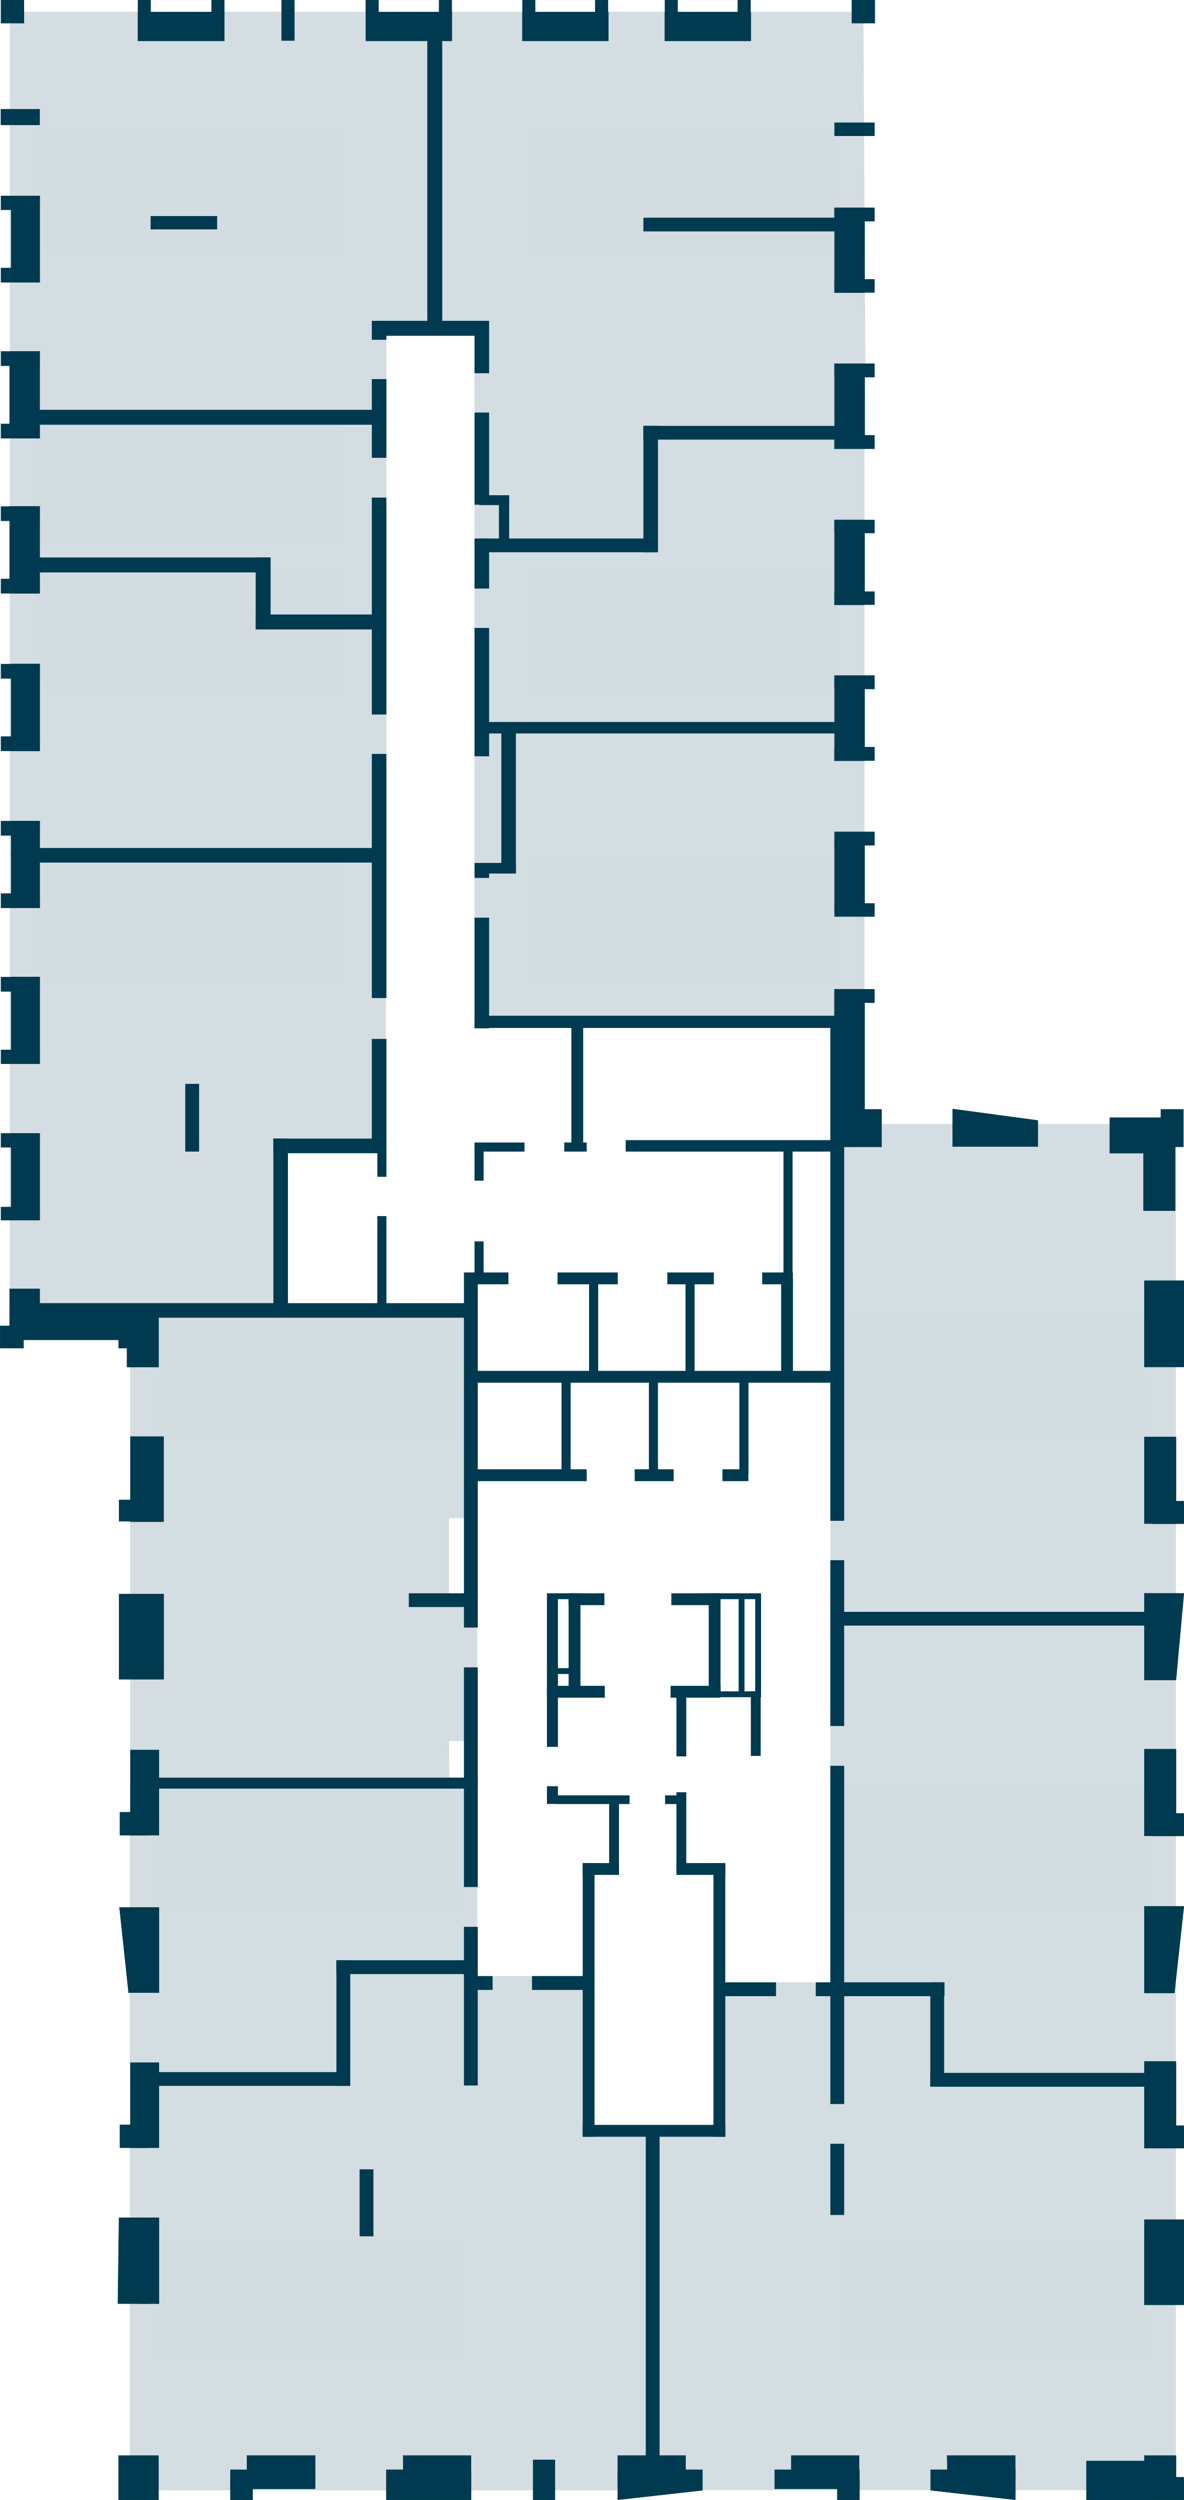 <?xml version="1.0" encoding="utf-8"?>
<!-- Generator: Adobe Illustrator 27.0.0, SVG Export Plug-In . SVG Version: 6.00 Build 0)  -->
<svg version="1.1" id="Слой_1" xmlns="http://www.w3.org/2000/svg" xmlns:xlink="http://www.w3.org/1999/xlink" x="0px" y="0px"
	 viewBox="0 0 1250.8 2639.4" style="enable-background:new 0 0 1250.8 2639.4;" xml:space="preserve">
<style type="text/css">
	.st0{fill:#BE8656;fill-opacity:1.000000e-02;}
	.st1{fill:#91AAB6;fill-opacity:0.4;}
	.st2{fill:#003A50;stroke:#003A50;stroke-width:0.52;stroke-miterlimit:10;}
	.st3{fill-rule:evenodd;clip-rule:evenodd;fill:#003A50;stroke:#003A50;stroke-width:0.52;stroke-miterlimit:10;}
	.st4{fill:#003A50;}
</style>
<g id="stikers">
	<path id="s-fl64" class="st0" d="M359.2,910.4h-318v125h318V910.4z"/>
	<path id="s-fl65" class="st0" d="M359.2,604.4h-318v125h318V604.4z"/>
	<path id="s-fl66" class="st0" d="M359.2,448.7h-318v125h318V448.7z"/>
	<path id="s-fl67" class="st0" d="M359.2,138.7h-318v125h318V138.7z"/>
	<path id="s-fl68" class="st0" d="M882.2,138.7h-318v125h318V138.7z"/>
	<path id="s-fl69" class="st0" d="M882.2,604.4h-318v125h318V604.4z"/>
	<path id="s-fl70" class="st0" d="M882.2,910.4h-318v125h318V910.4z"/>
	<path id="s-fl191" class="st0" d="M1209.2,1391.4h-318v125h318V1391.4z"/>
	<path id="s-fl192" class="st0" d="M1209.2,1888.4h-318v125h318V1888.4z"/>
	<path id="s-fl193" class="st0" d="M1209.2,2364.4h-318v125h318V2364.4z"/>
	<path id="s-fl188" class="st0" d="M486.2,2364.4h-318v125h318V2364.4z"/>
	<path id="s-fl189" class="st0" d="M486.2,1888.4h-318v125h318V1888.4z"/>
	<path id="s-fl190" class="st0" d="M486.2,1391.4h-318v125h318V1391.4z"/>
</g>
<g id="flats">
	<path id="fl193" class="st1" d="M1242.2,2192.9H989v-100.2H759.9v157.9h-69v378.2h551.3V2192.9z"/>
	<path id="fl192" class="st1" d="M877.2,1708.2v391.5h114.3v95.2h250.7v-486.7H877.2z"/>
	<path id="fl191" class="st1" d="M877.2,1186.6h365v524.6h-365V1186.6z"/>
	<path id="fl190" class="st1" d="M474.3,1837.9h29.9v-149.6h-29.9v-85.6h29.9v-211.6H137.5v488.8h337.2L474.3,1837.9z"/>
	<path id="fl189" class="st1" d="M366.2,2077.8h138v-195.4H137.1v316.3h229.5L366.2,2077.8z"/>
	<path id="fl188" class="st1" d="M621.9,2249.4V2086H498.4v-7.9H361.6v116.4H137.1v434.4h553.8v-379.5H621.9z"/>
	<path id="fl70" class="st1" d="M501.3,766.8h412V1079h-412V766.8z"/>
	<path id="fl69" class="st1" d="M684.2,455.5v116.4H501.3v194.9h412V455.5H684.2z"/>
	<path id="fl68" class="st1" d="M912.1,12.4H458.9v333.4h42.4v232.4h187.5v-118h225.8L912.1,12.4z"/>
	<path id="fl67" class="st1" d="M458.9,12.4H10.3v422.7h397.9v-89.4h50.7V12.4z"/>
	<path id="fl66" class="st1" d="M408.2,436.8H10.3v164.6h268.6v52.8h129.3V436.8z"/>
	<path id="fl65" class="st1" d="M278.9,658.7v-64H10.3v308h397.9v-244H278.9z"/>
	<path id="fl64" class="st1" d="M298.8,1209.9h108.9V900.6H10.3v482.6h289L298.8,1209.9z"/>
</g>
<g id="walls_outside">
	<path id="Vector" class="st2" d="M297.6,0.3h13.3v42.4h-13.3V0.3z M900,0.3h24.1v24.1H900V0.3z M881.7,129.6h42v13.7h-42V129.6z
		 M889.2,1171.2h42v39.5h-42V1171.2z"/>
	<path id="Vector_2" class="st3" d="M1006.5,1210.3v-39.5l89.8,12.1v27.4H1006.5z"/>
	<path id="Vector_3" class="st2" d="M881.7,219.4h42v14.1h-42V219.4z M881.7,295h42v13.7h-42V295z M881.7,384h42v14.1h-42V384z
		 M881.7,459.6h42v14.1h-42V459.6z M881.7,549h42v13.7h-42V549z M881.7,624.6h42v13.7h-42V624.6z M881.7,713.2h42v14.1h-42V713.2z
		 M881.7,788.8h42v14.1h-42V788.8z M881.7,878.2h42v14.1h-42V878.2z M881.7,953.8h42v13.7h-42V953.8z M881.7,1044.4h42v14.1h-42
		V1044.4z"/>
	<path id="Vector_4" class="st2" d="M881.7,219.4h31.6v89.4h-31.6V219.4z M881.7,384h31.6v89.4h-31.6V384z M881.7,549h31.6v89.4
		h-31.6V549z M881.7,713.6h31.6V803h-31.6V713.6z M881.7,887.7h31.6v73.2h-31.6V887.7z M881.7,1054.4h31.6v132.2h-31.6V1054.4z"/>
	<path id="Vector_5" class="st2" d="M881.7,1044.4h23.7v165.8h-23.7V1044.4z M1226.4,1171.2h23.7v39.5h-23.7V1171.2z"/>
	<path id="Vector_6" class="st3" d="M1209,1773.5v-91.4h41.6l-8.3,91.4H1209z"/>
	<path id="Vector_7" class="st2" d="M1209,1846.6h33.3v91.4H1209V1846.6z"/>
	<path id="Vector_8" class="st2" d="M1217.3,1914.4h33.3v23.7h-33.3V1914.4z M1209,2176.3h33.3v91.4H1209V2176.3z M1209,2592.3h33.3
		v25.4H1209V2592.3z"/>
	<path id="Vector_9" class="st2" d="M1217.3,2244h33.3v23.7h-33.3V2244z M1209,1517h33.3v91.4H1209V1517z"/>
	<path id="Vector_10" class="st2" d="M1217.3,1584.8h33.3v23.7h-33.3V1584.8z"/>
	<path id="Vector_11" class="st3" d="M1209,2103.9v-91.4h41.6l-10,91.4H1209z"/>
	<path id="Vector_12" class="st2" d="M1209,2343.3h41.6v89.8H1209V2343.3z M1209,2615.2h41.6v23.7H1209V2615.2z"/>
	<path id="Vector_13" class="st2" d="M1147.8,2598.1h71.5v41.1h-71.5V2598.1z M1000.6,2592.3h71.9v24.1H1001L1000.6,2592.3z
		 M836,2592.3h71.5v24.1H836V2592.3z"/>
	<path id="Vector_14" class="st3" d="M1072.6,2638.9v-31.6h-89.4v21.6L1072.6,2638.9z"/>
	<path id="Vector_15" class="st2" d="M408.2,2607.3h89.4v31.6h-89.4V2607.3z M818.5,2607.3h89.4v20h-89.4V2607.3z"/>
	<path id="Vector_16" class="st3" d="M652.6,2638.9v-31.6H742v21.6L652.6,2638.9z"/>
	<path id="Vector_17" class="st2" d="M563.3,2596.9h22.9v42h-22.9V2596.9z M652.6,2592.3h71.6v31.6h-71.5L652.6,2592.3L652.6,2592.3
		z M426,2592.3h71.5v31.6H426V2592.3z M884.6,2619.3h23.3v19.9h-23.3V2619.3z M261,2592.3h71.9v24.1H261L261,2592.3L261,2592.3z"/>
	<path id="Vector_18" class="st2" d="M243.5,2607.3h89.4v20h-89.4L243.5,2607.3L243.5,2607.3z"/>
	<path id="Vector_19" class="st2" d="M243.5,2619.3h23.3v19.9h-23.3V2619.3z M125.4,2592.3h42v46.6h-42V2592.3z"/>
	<path id="Vector_20" class="st3" d="M156.6,2431.9v-90.6h-30.8l-1.2,90.6H156.6z"/>
	<path id="Vector_21" class="st2" d="M147.5,2341.3h20.4v90.6h-20.4V2341.3z M137.9,2177.5h29.9v89.8h-29.9V2177.5z"/>
	<path id="Vector_22" class="st3" d="M167.9,2103.5v-89.8h-41.6l9.6,89.8H167.9z"/>
	<path id="Vector_23" class="st2" d="M137.9,1847.5h29.9v89.8h-29.9V1847.5z M125.9,1682.9h47v89.8h-47V1682.9z M137.9,1516.6h34.9
		v89.8h-34.9V1516.6z"/>
	<path id="Vector_24" class="st4" d="M36.1,1375.7h461.1v15.4H36.1V1375.7z M161.2,1876.6h343v11.6h-343V1876.6z"/>
	<path id="Vector_25" class="st4" d="M288.8,1202h15.4v178.7h-15.4V1202z M490.1,1343.3h14.6v343.3h-14.6V1343.3z"/>
	<path id="Vector_26" class="st4" d="M490.1,1682h14.6v36.2h-14.6V1682z"/>
	<path id="Vector_27" class="st4" d="M431.9,1682h69.4v14.5h-69.4V1682z M490.1,1760.2h14.6v125.5h-14.6V1760.2z"/>
	<path id="Vector_28" class="st4" d="M490.1,1877.4h14.6v114.7h-14.6V1877.4z M355.4,2069.4h139.7v14.6H355.4V2069.4z M496.7,2086.1
		h23.7v14.6h-23.7V2086.1z M562,2086.1h59v14.6h-59V2086.1z M759.9,2092.7h59.9v14.6h-59.9L759.9,2092.7L759.9,2092.7z
		 M861.8,2092.7h136v14.6h-136V2092.7z M886.7,1701.6h338.9v14.5H886.7V1701.6z M982.8,2188.3h231.6v14.6H982.8V2188.3z
		 M615.6,2243.2h150.6v12.5H615.6V2243.2z M615.6,1966.8h38.3v12.5h-38.3V1966.8z M714.6,1966.8h51.6v12.5h-51.6V1966.8z"/>
	<path id="Vector_29" class="st4" d="M355.4,2069.4H370V2202h-14.6V2069.4z M379.9,2290.1h14.6v70.7h-14.6V2290.1z M877.2,2263.1
		h14.6v75.2h-14.6V2263.1z M877.2,1864.1h14.6v357.1h-14.6V1864.1z M877.2,1647.1h14.6v175h-14.6V1647.1z M982.8,2092.7h14.6v109.7
		h-14.6V2092.7z M682.2,2251.5h14.6v352.9h-14.6V2251.5z"/>
	<path id="Vector_30" class="st4" d="M160.4,2187.5h209.1v14.5H160.4V2187.5z M490.1,2034.1h14.6v167.5h-14.6V2034.1z M615.6,1966.8
		h12.5v288.9h-12.5V1966.8z M753.7,1967.2h12.5v288.5h-12.5V1967.2z M392.8,1096.8h15.4v120.5h-15.4V1096.8z M392.8,795.9h15.4
		v257.7h-15.4V795.9z M392.8,525.3h15.4v229h-15.4V525.3z M392.8,400.2h15.4v83.1h-15.4V400.2z M501.3,338.7h15.4V394h-15.4V338.7z
		 M501.3,435.5h15.4v97.3h-15.4V435.5z M501.3,568.5h15.4v52.8h-15.4V568.5z M679.7,449.6h15.4V583h-15.4V449.6z M501.3,662.9h15.4
		v135.5h-15.4V662.9z M501.3,911h15.4v15.8h-15.4V911z"/>
	<path id="Vector_31" class="st4" d="M514.2,911H545v11.2h-30.8V911z M506.3,762.2h396.2v12.1H506.3V762.2z M506.3,568.5h188.3V583
		H506.3V568.5z M506.3,522.8h31.6v10.4h-31.6V522.8z"/>
	<path id="Vector_32" class="st4" d="M527.1,529h10.8v44.5h-10.8V529z M679.7,449.6h217v14.5h-217V449.6z M679.7,229.8h217v14.5
		h-217V229.8z M159.1,228.1h70.3v14.1h-70.3L159.1,228.1L159.1,228.1z M529.6,767.6H545v153h-15.4V767.6z M501.3,968.8h15.4v116.8
		h-15.4V968.8z M603.6,1082.7h12.5V1214h-12.5V1082.7z M877.2,1076.8h14.6v528.7h-14.6V1076.8z"/>
	<path id="Vector_33" class="st4" d="M501.3,1072.3h401.6v12.9H501.3V1072.3z M501.3,1206.1h52.8v9.6h-52.8V1206.1z M398.6,1205.3
		h9.6v37h-9.6V1205.3z M398.6,1283.8h9.6v99.3h-9.6V1283.8z"/>
	<path id="Vector_34" class="st4" d="M501.3,1209h9.6v37.4h-9.6V1209z M195.7,1144.2h14.6v71.5h-14.6V1144.2z M501.3,1310.5h9.6
		v37.4h-9.6V1310.5z"/>
	<path id="Vector_35" class="st4" d="M495.9,1343.3h41.2v12.5h-41.2V1343.3z M589,1343.3h63.6v12.5H589V1343.3z M705,1343.3h49.1
		v12.5H705V1343.3z M805.2,1343.3h32.4v12.5h-32.4V1343.3z M498.4,1447.2h384.2v12.5H498.4V1447.2z M498.4,1551.1h121.4v12.5H498.4
		V1551.1z M670.5,1551.1h41.2v12.5h-41.2V1551.1z M600.7,1682h37.8v12.5h-37.8V1682z"/>
	<path id="Vector_36" class="st4" d="M600.7,1682h12.5v103.5h-12.5V1682z M577.8,1686.6h11.6v157.5h-11.6V1686.6z M577.8,1885.7
		h11.6v18.7h-11.6V1885.7z M643.5,1901.9h10.4v71.1h-10.4V1901.9z M714.6,1892H725v81h-10.4V1892z M714.6,1783.5H725v70.7h-10.4
		V1783.5z M793.2,1785.5h10.4v68.2h-10.4V1785.5z"/>
	<path id="Vector_37" class="st4" d="M587.8,1895.3h77.3v9.2h-77.3V1895.3z M702.5,1895.3h21.7v9.2h-21.6v-9.2H702.5z M748.7,1682
		h12.5v103.5h-12.5V1682z M577.8,1779.7h61.1v12.5h-61.1V1779.7z M742.9,1785.5H804v6.2h-61.1L742.9,1785.5L742.9,1785.5z"/>
	<path id="Vector_38" class="st4" d="M742.9,1682H804v6.2h-61.1L742.9,1682L742.9,1682z M577.8,1682h32v6.2h-32V1682z M577.8,1761
		h32v6.2h-32V1761z"/>
	<path id="Vector_39" class="st4" d="M780.3,1685.8h6.2v103.1h-6.2V1685.8z M797.8,1685.8h6.2v103.1h-6.2V1685.8z M708.4,1779.7
		h52.8v12.5h-52.8V1779.7z M709.2,1682h51.6v12.5h-51.6V1682z M763.2,1551.1h27.4v12.5h-27.4V1551.1z M825.2,1349.5h12.5v106h-12.5
		V1349.5z"/>
	<path id="Vector_40" class="st4" d="M827.7,1209h9.6v141.3h-9.6V1209z M724.2,1349.5h9.6v104.8h-9.6V1349.5z M622.3,1349.5h9.6
		v104.8h-9.6V1349.5z M593.2,1451.4h9.6v104.7h-9.6V1451.4z M685.5,1451.4h9.6v104.7h-9.6V1451.4z M781.1,1451.4h9.6v104.7h-9.6
		V1451.4z M596.1,1206.1h23.7v9.6h-23.7V1206.1z"/>
	<path id="Vector_41" class="st4" d="M661,1203.6h228.2v12.1H661V1203.6z M392.8,338.7h15.4v20h-15.4V338.7z"/>
	<path id="Vector_42" class="st4" d="M399.4,338.7h110.2v15.8H399.4V338.7z M32.7,432.6h364.6v15.8H32.7V432.6z M32.7,588.5h252.8
		v15.8H32.7V588.5z M270.1,648.7h133v15.8h-133L270.1,648.7L270.1,648.7z"/>
	<path id="Vector_43" class="st4" d="M270.1,588.5h15.8v75.6h-15.8L270.1,588.5L270.1,588.5z M451.4,31.9h15.8v313.4h-15.8V31.9z
		 M288.8,1202h118.9v15.4H288.8V1202z M36.1,895.2h365.1v15.4H36.1V895.2z"/>
	<path id="Vector_44" class="st2" d="M13.2,1196.6h28.7v91H13.2V1196.6z M13.2,1031.6h28.7v91H13.2V1031.6z M13.2,866.9h28.7v91
		H13.2V866.9z M13.2,701.1h28.7v91.4H13.2V701.1z M13.2,534.8h28.7v91.4H13.2V534.8z M13.2,371.1h28.7v91H13.2V371.1z M13.2,206.9
		h28.7v91H13.2V206.9z"/>
	<path id="Vector_45" class="st2" d="M11.9,1196.6h29.9v91H11.9L11.9,1196.6L11.9,1196.6z"/>
	<path id="Vector_46" class="st2" d="M1.1,1274.3h40.7v13.7H1.1L1.1,1274.3L1.1,1274.3z M1.1,1196.6h40.7v14.5H1.1L1.1,1196.6
		L1.1,1196.6z M1.1,1108.4h40.7v14.5H1.1L1.1,1108.4L1.1,1108.4z M1.1,1031.6h40.7v15H1.1L1.1,1031.6L1.1,1031.6z M1.1,866.9h40.7
		v15H1.1L1.1,866.9L1.1,866.9z M1.1,777.6h40.7v15H1.1L1.1,777.6L1.1,777.6z M1.1,701.1h40.7v15H1.1L1.1,701.1L1.1,701.1z
		 M1.1,534.8h40.7v15H1.1L1.1,534.8L1.1,534.8z M1.1,371.1h40.7v15H1.1L1.1,371.1L1.1,371.1z M1.1,206.9h40.7v14.5H1.1L1.1,206.9
		L1.1,206.9z M1.1,283h40.7v15H1.1L1.1,283L1.1,283z M1.1,447.6h40.7v15H1.1L1.1,447.6L1.1,447.6z M1.1,611.3h40.7v15H1.1L1.1,611.3
		L1.1,611.3z M1.1,943.4h40.7v15H1.1L1.1,943.4L1.1,943.4z"/>
	<path id="Vector_47" class="st2" d="M11.9,1031.6h29.9v91H11.9L11.9,1031.6L11.9,1031.6z M11.9,866.9h29.9v91H11.9L11.9,866.9
		L11.9,866.9z M11.9,701.1h29.9v91.4H11.9L11.9,701.1L11.9,701.1z M10.3,534.8h31.2v91.4H10.3L10.3,534.8L10.3,534.8z M10.3,371.1
		h31.2v91H10.3L10.3,371.1L10.3,371.1z M11.9,206.9h29.9v91H11.9L11.9,206.9L11.9,206.9z M1.1,115.5h40.7v16.2H1.1L1.1,115.5
		L1.1,115.5z"/>
	<path id="Vector_48" class="st2" d="M1.1,115.5h40.7v16.2H1.1L1.1,115.5L1.1,115.5z M125.9,1583.5h34.9v22.4h-34.9V1583.5z
		 M126.7,2243.2h29.9v24.1h-29.9V2243.2z M126.7,1913.2h29.9v24.1h-29.9V1913.2z M1209,1352h41.6v91H1209V1352z M1208.1,1192h33.3
		v86h-33.3V1192z"/>
	<path id="Vector_49" class="st2" d="M1172.4,1179.9h61.1v37.4h-61.1V1179.9z M1.1,0.3h24.1v24.1H1.1V0.3z M145.8,12.8h91.1v30.3
		h-91.1V12.8z"/>
	<path id="Vector_50" class="st2" d="M145.8,0.3h13.3v42.4h-13.3V0.3z M223.6,0.3h13.3v42.4h-13.3V0.3z M386.5,0.3h13.3v42.4h-13.3
		V0.3z M463.9,0.3h13.3v42.4h-13.3V0.3z M552,0.3h13.3v42.4H552V0.3z M628.9,0.3h13.3v42.4h-13.3V0.3z M702.5,0.3h13.3v42.4h-13.3
		V0.3z M779.5,0.3h13.3v42.4h-13.3V0.3z"/>
	<path id="Vector_51" class="st2" d="M386.5,12.8h90.7v30.3h-90.6V12.8H386.5z M552,12.8h90.6v30.3H552V12.8z M702.5,12.8h90.6v30.3
		h-90.6V12.8z M10.3,1377H150v37.4H10.3V1377z"/>
	<path id="Vector_52" class="st2" d="M0.3,1399.8h24.5v23.3H0.3V1399.8z"/>
	<path id="Vector_53" class="st2" d="M10.3,1360.7h31.6v44.9H10.3V1360.7z M134.2,1377h33.3v66.1h-33.3V1377z"/>
	<path id="Vector_54" class="st2" d="M125.4,1383.2h24.1v39.9h-24.1V1383.2z"/>
</g>
</svg>
